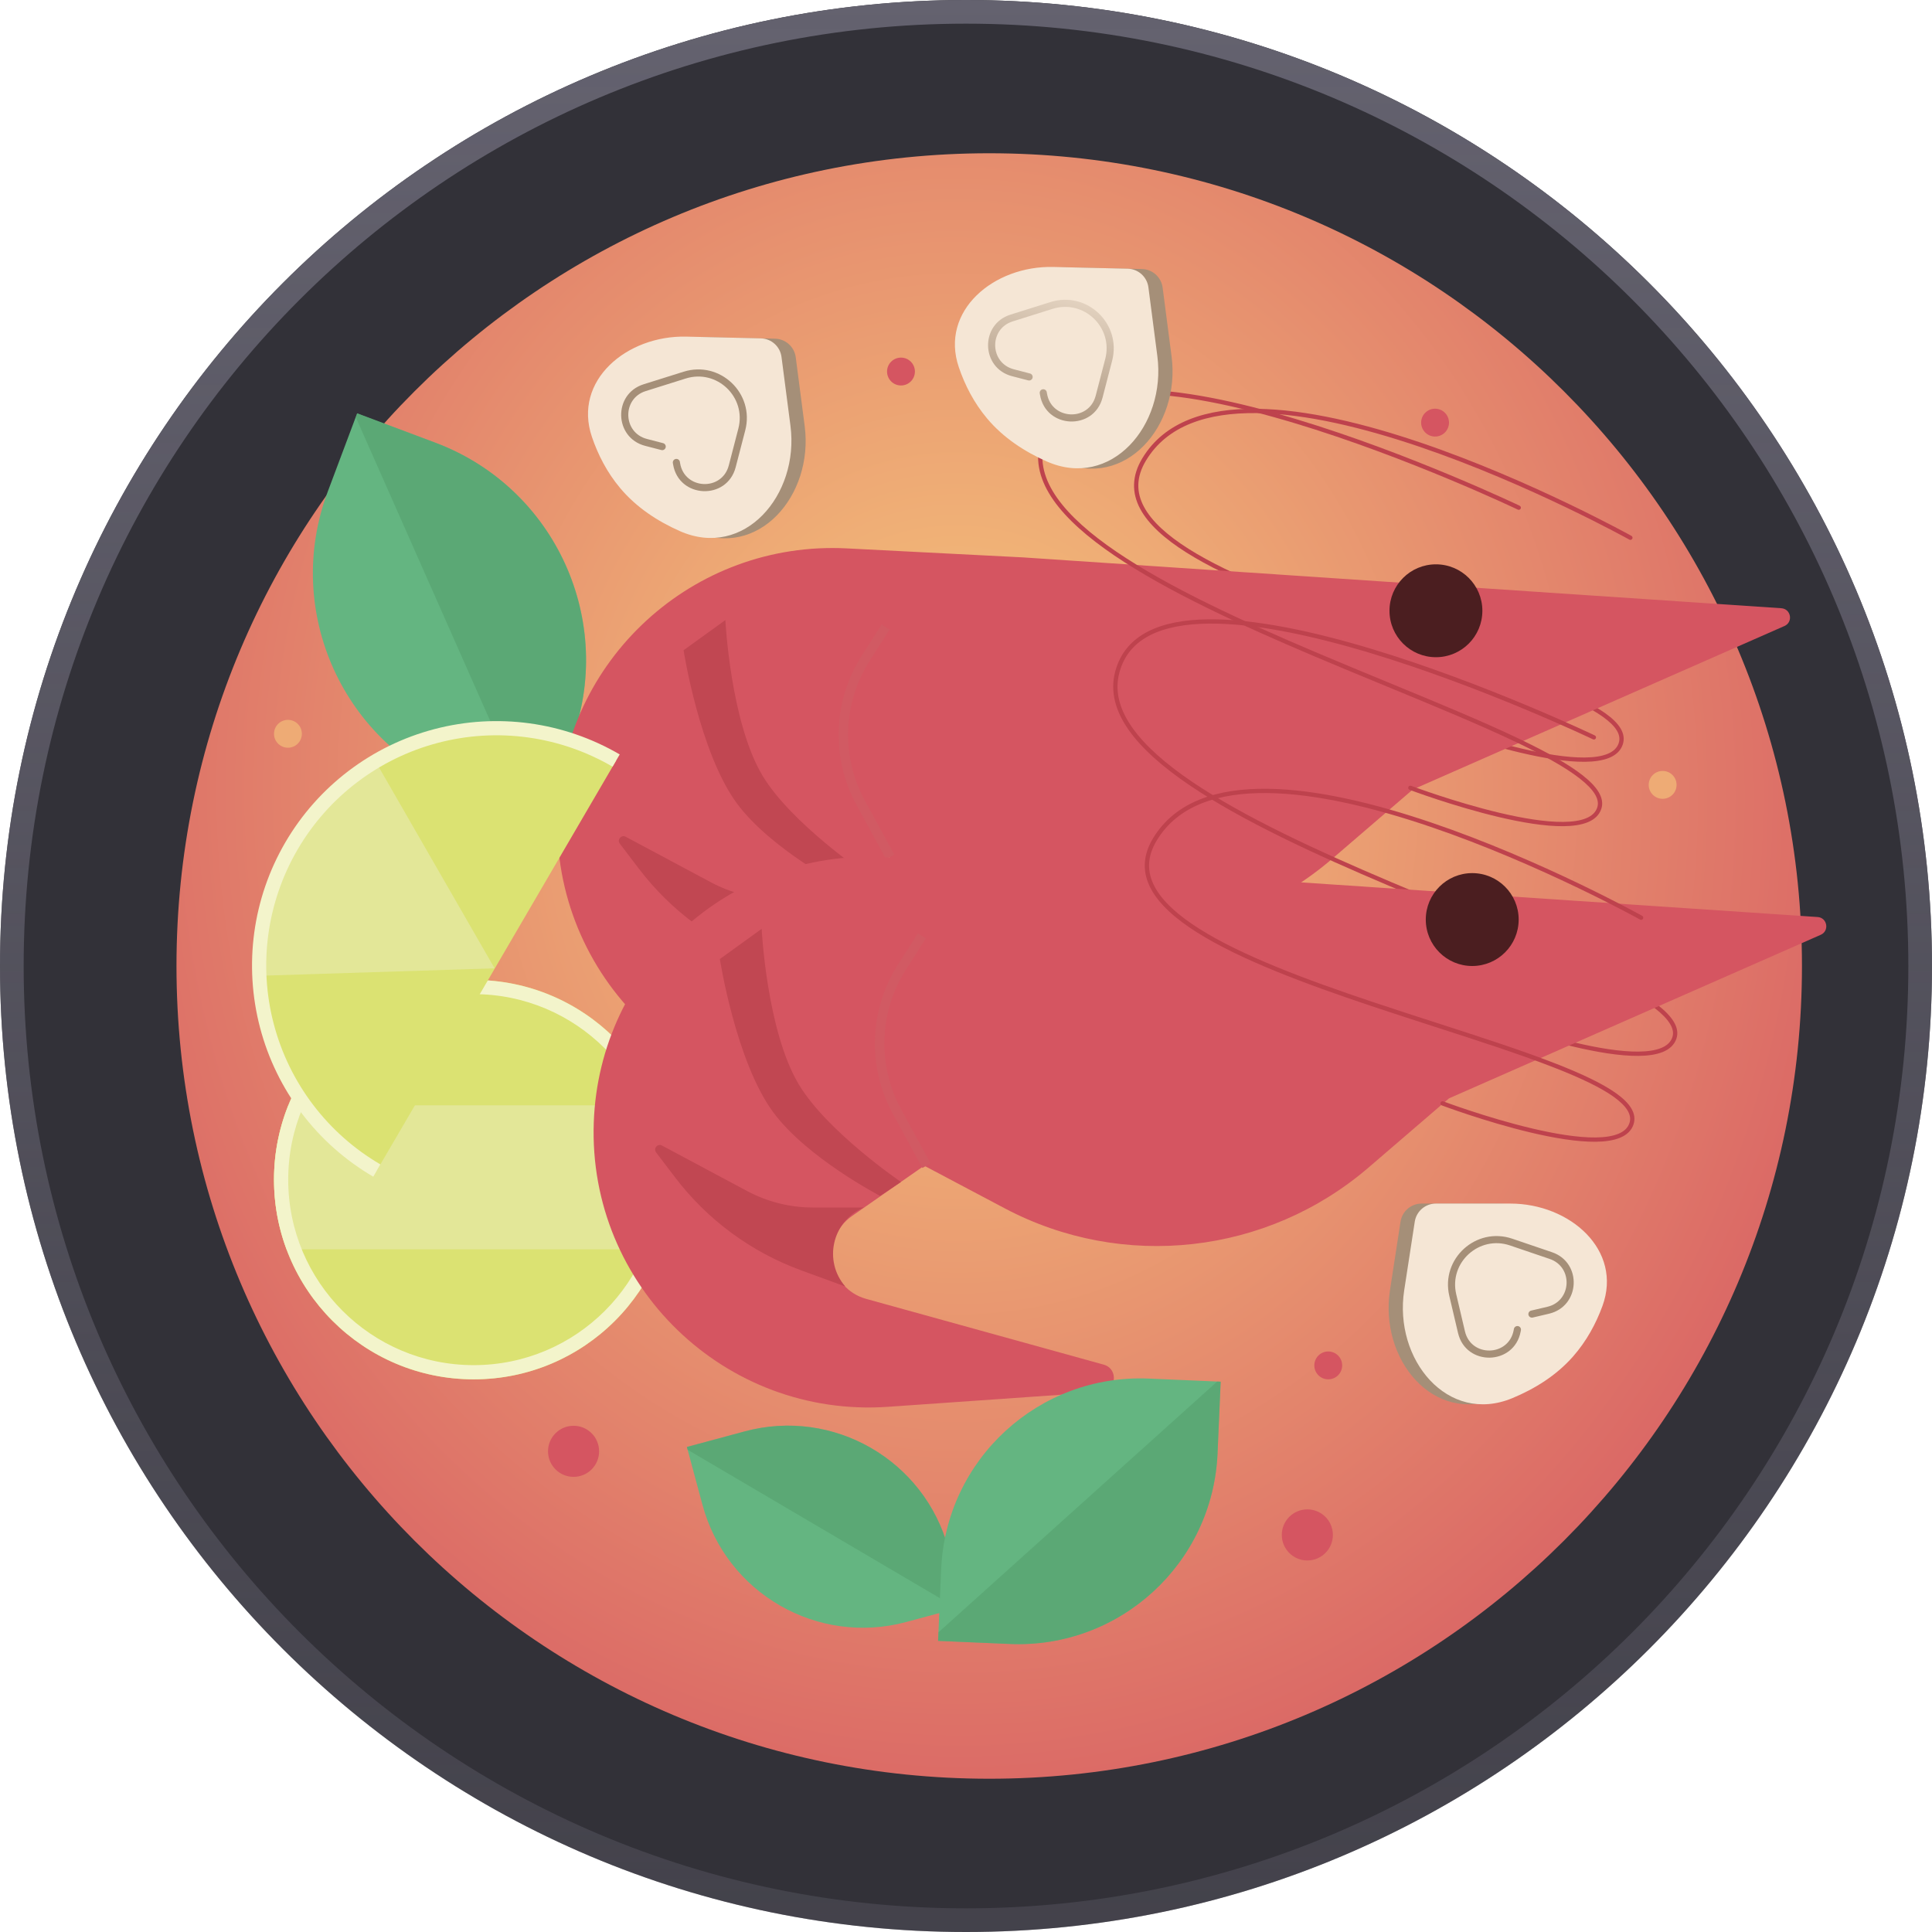 <?xml version="1.0" encoding="utf-8"?>
<svg width="900px" height="900px" viewBox="0 0 900 900" version="1.1" xmlns:xlink="http://www.w3.org/1999/xlink" xmlns="http://www.w3.org/2000/svg">
  <defs>
    <linearGradient gradientUnits="userSpaceOnUse" x1="450" y1="0" x2="450" y2="900" id="gradient_1">
      <stop offset="0%" stop-color="#64626F" />
      <stop offset="100%" stop-color="#64626F" stop-opacity="0.341" />
    </linearGradient>
    <radialGradient gradientUnits="objectBoundingBox" cx="48.143%" cy="39.429%" fx="48.143%" fy="39.429%" r="74.737%" gradientTransform="translate(0.481,0.394),scale(1,1),rotate(88.576),scale(1,0.886),translate(-0.481,-0.394)" id="gradient_2">
      <stop offset="0%" stop-color="#F7C97C" />
      <stop offset="100%" stop-color="#D55561" />
    </radialGradient>
    <linearGradient gradientUnits="userSpaceOnUse" x1="72.755" y1="144.952" x2="5.688" y2="19.471" id="gradient_3">
      <stop offset="0%" stop-color="#64B581" />
      <stop offset="100%" stop-color="#8DE691" />
    </linearGradient>
    <linearGradient gradientUnits="userSpaceOnUse" x1="90.806" y1="72.485" x2="-0.56" y2="27.492" id="gradient_4">
      <stop offset="0%" stop-color="#64B581" />
      <stop offset="100%" stop-color="#8DE691" />
    </linearGradient>
    <linearGradient gradientUnits="userSpaceOnUse" x1="40.025" y1="48.678" x2="86.539" y2="143.87" id="gradient_5">
      <stop offset="0%" stop-color="#C4CC57" />
      <stop offset="100%" stop-color="#DBE272" />
    </linearGradient>
    <linearGradient gradientUnits="userSpaceOnUse" x1="241.225" y1="120.073" x2="215.264" y2="-18.389" id="gradient_6">
      <stop offset="0%" stop-color="#D55561" />
      <stop offset="100%" stop-color="#EB8B75" />
    </linearGradient>
    <linearGradient gradientUnits="userSpaceOnUse" x1="73.153" y1="127.62" x2="-17.308" y2="54.087" id="gradient_7">
      <stop offset="0%" stop-color="#C14752" />
      <stop offset="100%" stop-color="#C14752" stop-opacity="0" />
    </linearGradient>
    <linearGradient gradientUnits="userSpaceOnUse" x1="49.215" y1="59.392" x2="19.109" y2="-12.406" id="gradient_8">
      <stop offset="0%" stop-color="#C14752" />
      <stop offset="100%" stop-color="#C14752" stop-opacity="0" />
    </linearGradient>
    <linearGradient gradientUnits="userSpaceOnUse" x1="254.61" y1="152.549" x2="226.49" y2="21.659" id="gradient_9">
      <stop offset="0%" stop-color="#D55561" />
      <stop offset="100%" stop-color="#EB8B75" />
    </linearGradient>
    <linearGradient gradientUnits="userSpaceOnUse" x1="120.073" y1="166.587" x2="-17.307" y2="54.087" id="gradient_10">
      <stop offset="0%" stop-color="#C14752" />
      <stop offset="100%" stop-color="#C14752" stop-opacity="0" />
    </linearGradient>
    <linearGradient gradientUnits="userSpaceOnUse" x1="138.347" y1="88.258" x2="70.233" y2="-44.356" id="gradient_11">
      <stop offset="0%" stop-color="#C14752" />
      <stop offset="100%" stop-color="#C14752" stop-opacity="0" />
    </linearGradient>
    <linearGradient gradientUnits="userSpaceOnUse" x1="27.262" y1="82.751" x2="111.759" y2="-5.46" id="gradient_12">
      <stop offset="0%" stop-color="#64B581" />
      <stop offset="100%" stop-color="#8DE691" />
    </linearGradient>
    <linearGradient gradientUnits="userSpaceOnUse" x1="31.537" y1="125.378" x2="43.517" y2="8.06" id="gradient_13">
      <stop offset="43.897%" stop-color="#A58F78" />
      <stop offset="100%" stop-color="#CFBDAA" />
    </linearGradient>
    <linearGradient gradientUnits="userSpaceOnUse" x1="95.253" y1="67.759" x2="76.443" y2="-12.616" id="gradient_14">
      <stop offset="0%" stop-color="#A58F78" />
      <stop offset="100%" stop-color="#F5E6D5" />
    </linearGradient>
    <linearGradient gradientUnits="userSpaceOnUse" x1="61.441" y1="125.791" x2="52.181" y2="8.225" id="gradient_15">
      <stop offset="43.897%" stop-color="#A58F78" />
      <stop offset="100%" stop-color="#CFBDAA" />
    </linearGradient>
    <linearGradient gradientUnits="userSpaceOnUse" x1="-37.726" y1="66.058" x2="-17.06" y2="-13.858" id="gradient_16">
      <stop offset="0%" stop-color="#A58F78" />
      <stop offset="100%" stop-color="#F5E6D5" />
    </linearGradient>
    <linearGradient gradientUnits="userSpaceOnUse" x1="61.441" y1="125.791" x2="52.183" y2="8.225" id="gradient_17">
      <stop offset="43.897%" stop-color="#A58F78" />
      <stop offset="100%" stop-color="#CFBDAA" />
    </linearGradient>
    <linearGradient gradientUnits="userSpaceOnUse" x1="-37.727" y1="66.058" x2="-17.061" y2="-13.858" id="gradient_18">
      <stop offset="0%" stop-color="#A58F78" />
      <stop offset="100%" stop-color="#F5E6D5" />
    </linearGradient>
  </defs>
  <g id="Group">
    <path d="M900 450C900 698.528 698.53 900 450 900C201.471 900 0 698.528 0 450C0 201.472 201.471 0 450 0C698.53 0 900 201.472 900 450L900 450Z" id="Forma" fill="#323138" stroke="none" />
    <path d="M450 888.979C692.44 888.979 888.98 692.441 888.98 450C888.98 207.559 692.44 11.021 450 11.021C207.558 11.021 11.021 207.559 11.021 450C11.021 692.441 207.558 888.979 450 888.979L450 888.979ZM450 900C698.53 900 900 698.528 900 450C900 201.472 698.53 0 450 0C201.471 0 0 201.472 0 450C0 698.528 201.471 900 450 900L450 900Z" id="Forma" fill="url(#gradient_1)" fill-rule="evenodd" stroke="none" />
    <path d="M82.211 450C82.211 240.902 251.719 71.394 460.817 71.394C669.915 71.394 839.423 240.902 839.423 450C839.423 659.098 669.915 828.606 460.817 828.606C251.719 828.606 82.211 659.098 82.211 450Z" id="Círculo" fill="url(#gradient_2)" fill-rule="evenodd" stroke="none" />
    <path d="M255.289 676.082C255.289 682.654 260.616 687.981 267.188 687.981C273.76 687.981 279.087 682.654 279.087 676.082C279.087 669.51 273.76 664.183 267.188 664.183C260.616 664.183 255.289 669.51 255.289 676.082Z" id="Círculo" fill="#D55561" fill-rule="evenodd" stroke="none" />
    <path d="M597.111 715.024C597.111 721.596 602.438 726.923 609.01 726.923C615.582 726.923 620.909 721.596 620.909 715.024C620.909 708.452 615.582 703.125 609.01 703.125C602.438 703.125 597.111 708.452 597.111 715.024Z" id="Círculo" fill="#D55561" fill-rule="evenodd" stroke="none" />
    <path d="M612.26 636.058C612.26 639.643 615.166 642.548 618.75 642.548C622.335 642.548 625.24 639.643 625.24 636.058C625.24 632.474 622.335 629.568 618.75 629.568C615.166 629.568 612.26 632.474 612.26 636.058Z" id="Círculo" fill="#D55561" fill-rule="evenodd" stroke="none" />
    <path d="M662.02 196.875C662.02 200.459 664.926 203.365 668.51 203.365C672.095 203.365 675 200.459 675 196.875C675 193.29 672.095 190.385 668.51 190.385C664.926 190.385 662.02 193.29 662.02 196.875Z" id="Círculo" fill="#D55561" fill-rule="evenodd" stroke="none" />
    <path d="M768.03 365.625C768.03 369.21 770.936 372.115 774.52 372.115C778.105 372.115 781.01 369.21 781.01 365.625C781.01 362.04 778.105 359.135 774.52 359.135C770.936 359.135 768.03 362.04 768.03 365.625Z" id="Círculo" fill="#EEAB75" fill-rule="evenodd" stroke="none" />
    <path d="M127.644 341.827C127.644 345.412 130.549 348.317 134.134 348.317C137.718 348.317 140.624 345.412 140.624 341.827C140.624 338.243 137.718 335.337 134.134 335.337C130.549 335.337 127.644 338.243 127.644 341.827Z" id="Círculo" fill="#EEAB75" fill-rule="evenodd" stroke="none" />
    <path d="M413.221 173.077C413.221 176.661 416.126 179.567 419.711 179.567C423.296 179.567 426.201 176.661 426.201 173.077C426.201 169.492 423.296 166.586 419.711 166.586C416.126 166.586 413.221 169.492 413.221 173.077Z" id="Círculo" fill="#D55561" fill-rule="evenodd" stroke="none" />
    <path d="M166.375 192.548L202.833 206.237C258.763 227.237 287.079 289.6 266.079 345.53L252.39 381.988L215.933 368.299C160.003 347.299 131.687 284.935 152.687 229.005L166.375 192.548L166.375 192.548Z" id="Forma" fill="url(#gradient_3)" stroke="none" />
    <path d="M248.053 380.359L165.713 194.311L166.375 192.548L202.832 206.237C258.762 227.237 287.078 289.6 266.078 345.53L252.39 381.987L248.053 380.359L248.053 380.359Z" id="Forma" fill="#529D6A" fill-opacity="0.5" fill-rule="evenodd" stroke="none" />
    <path d="M319.978 674.058L346.893 666.806C388.184 655.681 430.676 680.135 441.801 721.426L449.053 748.342L422.138 755.593C380.846 766.719 338.355 742.264 327.229 700.973L319.978 674.058L319.978 674.058Z" id="Forma" fill="url(#gradient_4)" stroke="none" />
    <path d="M445.852 749.204L320.329 675.36L319.978 674.058L346.893 666.806C388.184 655.681 430.676 680.135 441.801 721.426L449.053 748.341L445.852 749.204L445.852 749.204Z" id="Forma" fill="#529D6A" fill-opacity="0.5" fill-rule="evenodd" stroke="none" />
    <path d="M127.644 549.519C127.644 498.141 169.295 456.49 220.673 456.49C272.051 456.49 313.702 498.141 313.702 549.519C313.702 600.897 272.051 642.548 220.673 642.548C169.295 642.548 127.644 600.897 127.644 549.519Z" id="Círculo" fill="url(#gradient_5)" fill-rule="evenodd" stroke="none" />
    <path d="M307.886 581.971C311.647 571.867 313.703 560.933 313.703 549.519C313.703 537.285 311.341 525.603 307.049 514.904L134.298 514.904C130.006 525.603 127.645 537.285 127.645 549.519C127.645 560.933 129.701 571.867 133.462 581.971L307.886 581.971L307.886 581.971Z" id="Forma" fill="#E3E798" fill-rule="evenodd" stroke="none" />
    <path d="M220.673 635.935C268.4 635.935 307.089 597.245 307.089 549.519C307.089 501.793 268.4 463.103 220.673 463.103C172.947 463.103 134.257 501.793 134.257 549.519C134.257 597.245 172.947 635.935 220.673 635.935L220.673 635.935ZM220.673 642.548C272.052 642.548 313.702 600.898 313.702 549.519C313.702 498.141 272.052 456.49 220.673 456.49C169.295 456.49 127.645 498.141 127.645 549.519C127.645 600.898 169.295 642.548 220.673 642.548L220.673 642.548Z" id="Forma" fill="#F3F4CB" fill-rule="evenodd" stroke="none" />
    <path d="M585.46 192.437C562.47 192.158 543.71 198.219 533.86 214.517C529.23 222.174 529.29 229.275 532.87 236.022C536.49 242.854 543.76 249.389 553.68 255.66C573.5 268.193 603.46 279.377 634.37 289.728C644.31 293.056 654.35 296.297 664.16 299.469C684.82 306.143 704.52 312.505 720.31 318.703C731.95 323.273 741.56 327.787 747.89 332.319C751.06 334.584 753.48 336.902 754.91 339.295C756.36 341.721 756.8 344.251 755.95 346.816C754.96 349.793 752.66 351.795 749.59 353.047C746.54 354.29 742.66 354.827 738.31 354.875C729.61 354.97 718.73 353.103 708.14 350.598C697.54 348.089 687.17 344.924 679.45 342.387C675.59 341.119 672.39 340.007 670.16 339.211C669.04 338.814 668.16 338.495 667.57 338.276C667.27 338.166 667.04 338.081 666.88 338.024L666.71 337.958L666.65 337.936C666.65 337.936 666.65 337.936 667 337C667.35 336.064 667.35 336.064 667.35 336.064L667.36 336.065L667.41 336.085L667.58 336.149C667.73 336.206 667.96 336.29 668.26 336.398C668.85 336.616 669.72 336.932 670.83 337.327C673.05 338.118 676.23 339.225 680.08 340.487C687.77 343.014 698.08 346.161 708.61 348.652C719.15 351.146 729.83 352.967 738.29 352.875C742.52 352.829 746.11 352.303 748.83 351.195C751.53 350.095 753.29 348.457 754.05 346.184C754.69 344.272 754.4 342.346 753.19 340.322C751.96 338.265 749.79 336.137 746.73 333.946C740.61 329.566 731.19 325.125 719.58 320.564C703.85 314.39 684.25 308.06 663.63 301.398C653.8 298.222 643.73 294.971 633.74 291.624C602.85 281.28 572.67 270.03 552.61 257.351C542.59 251.016 534.97 244.252 531.1 236.958C527.19 229.58 527.16 221.731 532.14 213.483C542.54 196.281 562.22 190.155 585.49 190.438C608.78 190.721 635.94 197.416 661.76 206.178C687.59 214.945 712.15 225.807 730.24 234.473C739.28 238.807 746.72 242.594 751.89 245.297C754.48 246.649 756.5 247.731 757.88 248.474C758.56 248.846 759.09 249.134 759.45 249.328C759.62 249.426 759.76 249.5 759.85 249.55L759.95 249.607L759.98 249.625C759.99 249.626 759.99 249.626 759.5 250.5C759.01 251.374 759.01 251.373 759.01 251.373L758.98 251.356L758.88 251.3C758.79 251.251 758.66 251.178 758.48 251.082C758.13 250.889 757.61 250.604 756.93 250.234C755.56 249.494 753.54 248.417 750.97 247.07C745.81 244.375 738.4 240.599 729.37 236.277C711.32 227.631 686.85 216.805 661.12 208.072C635.37 199.334 608.44 192.717 585.46 192.437L585.46 192.437ZM760.37 250.986C760.11 251.469 759.5 251.642 759.01 251.374L759.5 250.5L759.99 249.626C760.47 249.895 760.64 250.504 760.37 250.986L760.37 250.986ZM666.06 336.647C666.26 336.131 666.84 335.87 667.35 336.064L667 337L666.65 337.936C666.13 337.741 665.87 337.164 666.06 336.647L666.06 336.647Z" id="Forma" fill="#BE424D" fill-rule="evenodd" stroke="none" />
    <path d="M829.81 283.34L476.366 259.64L394.411 255.458C322.902 251.81 262.254 307.416 259.699 378.973C256.98 455.096 320.815 516.799 396.802 511.498L495.95 504.581C503.23 504.073 504.26 493.798 497.23 491.851L386.592 461.223C368.94 456.336 364.967 433.096 379.993 422.624L413.626 399.183L451.073 419.008C506.13 448.157 573.43 440.614 620.66 399.997L658.1 367.813L831.27 291.618C835.41 289.796 834.33 283.643 829.81 283.34L829.81 283.34Z" id="Forma" fill="url(#gradient_6)" stroke="none" />
    <path d="M337.905 288.846L318.434 302.909C318.434 302.909 325.849 350.628 343.313 374.303C358.968 395.525 393.073 413.245 393.073 413.245L402.809 406.755C402.809 406.755 368.421 383.364 355.212 361.322C340.255 336.361 337.905 288.846 337.905 288.846L337.905 288.846Z" id="Forma" fill="url(#gradient_7)" stroke="none" />
    <path d="M385.029 418.864L385.501 418.654L361.734 418.654C351.061 418.654 340.552 416.022 331.139 410.991L291.484 389.796C289.435 388.701 287.336 391.165 288.742 393.014L297.566 404.611C312.604 424.375 332.996 439.41 356.322 447.933L376.847 455.433C366.615 443.585 370.724 425.222 385.029 418.864L385.029 418.864Z" id="Forma" fill="url(#gradient_8)" stroke="none" />
    <path d="M401.342 305.588L410.684 290.908L414.403 293.275L405.062 307.955C392.569 327.586 391.731 352.456 402.873 372.884L416.642 398.127L412.772 400.238L399.003 374.995C387.092 353.158 387.988 326.573 401.342 305.588L401.342 305.588Z" id="Forma" fill="#D15A63" fill-rule="evenodd" stroke="none" />
    <path d="M647.275 284.519C647.275 272.57 656.962 262.884 668.91 262.884C680.858 262.884 690.545 272.57 690.545 284.519C690.545 296.467 680.858 306.153 668.91 306.153C656.962 306.153 647.275 296.467 647.275 284.519Z" id="Círculo" fill="#4B1E20" fill-rule="evenodd" stroke="none" />
    <path d="M500.66 188.964C493.59 192.593 488.636 198.181 486.466 206.26C484.154 214.865 486.454 223.397 492.42 231.895C498.4 240.412 508.01 248.818 520.15 257.065C544.42 273.555 578.49 289.233 612.88 303.821C624.3 308.664 635.75 313.387 646.89 317.979C669.25 327.199 690.32 335.888 707.21 343.943C719.86 349.975 730.24 355.689 737.1 361.047C740.53 363.725 743.14 366.36 744.7 368.957C746.27 371.574 746.81 374.224 745.95 376.816C744.96 379.793 742.66 381.795 739.59 383.047C736.54 384.29 732.66 384.827 728.31 384.875C719.61 384.97 708.73 383.103 698.14 380.598C687.54 378.089 677.17 374.924 669.45 372.387C665.59 371.119 662.39 370.007 660.16 369.212C659.04 368.814 658.16 368.495 657.57 368.276C657.27 368.167 657.04 368.082 656.88 368.024L656.71 367.959L656.65 367.936C656.65 367.936 656.65 367.936 657 367C657.35 366.064 657.35 366.064 657.35 366.064L657.36 366.065L657.41 366.085L657.58 366.149C657.68 366.187 657.81 366.236 657.98 366.297C658.06 366.328 658.16 366.362 658.26 366.398C658.85 366.616 659.72 366.932 660.83 367.327C663.05 368.118 666.23 369.225 670.08 370.487C677.77 373.014 688.08 376.161 698.61 378.652C709.15 381.147 719.83 382.967 728.29 382.875C732.52 382.829 736.11 382.303 738.83 381.195C741.53 380.096 743.29 378.457 744.05 376.184C744.68 374.299 744.35 372.261 742.98 369.987C741.61 367.692 739.21 365.234 735.87 362.624C729.19 357.407 718.97 351.77 706.35 345.748C689.5 337.716 668.52 329.064 646.2 319.857C635.05 315.261 623.57 310.526 612.1 305.662C577.72 291.076 543.47 275.332 519.03 258.719C506.81 250.414 496.96 241.848 490.78 233.044C484.59 224.221 482.024 215.084 484.534 205.741C486.864 197.069 492.22 191.048 499.75 187.185C507.24 183.34 516.86 181.642 527.77 181.5C549.58 181.217 576.89 187.16 603.54 195.167C630.21 203.181 656.31 213.289 675.73 221.39C685.44 225.441 693.49 228.992 699.11 231.53C701.92 232.799 704.12 233.816 705.63 234.515C706.38 234.864 706.95 235.135 707.34 235.318C707.54 235.41 707.68 235.479 707.78 235.526L707.93 235.597C707.93 235.597 707.93 235.598 707.5 236.5C707.07 237.402 707.07 237.402 707.07 237.401L706.92 237.333C706.87 237.306 706.79 237.272 706.71 237.23C706.64 237.2 706.57 237.165 706.49 237.127C706.1 236.945 705.53 236.676 704.78 236.328C703.29 235.632 701.09 234.619 698.29 233.353C692.68 230.821 684.65 227.278 674.96 223.235C655.57 215.149 629.54 205.069 602.96 197.083C576.36 189.09 549.29 183.221 527.79 183.5C517.05 183.64 507.77 185.316 500.66 188.964L500.66 188.964ZM708.4 236.931C708.16 237.43 707.57 237.64 707.07 237.402L707.5 236.5L707.93 235.598C708.43 235.836 708.64 236.433 708.4 236.931L708.4 236.931ZM656.06 366.648C656.26 366.131 656.84 365.87 657.35 366.064L657 367L656.65 367.936C656.13 367.741 655.87 367.164 656.06 366.648L656.06 366.648Z" id="Forma" fill="#BE424D" fill-rule="evenodd" stroke="none" />
    <path d="M535.66 295.964C528.59 299.593 523.64 305.181 521.47 313.26C519.15 321.865 521.45 330.397 527.42 338.895C533.4 347.412 543.01 355.818 555.15 364.065C579.42 380.555 613.49 396.233 647.88 410.821C659.3 415.664 670.75 420.387 681.89 424.979C704.25 434.199 725.32 442.888 742.21 450.943C754.86 456.975 765.24 462.689 772.1 468.047C775.53 470.725 778.14 473.36 779.7 475.957C781.27 478.574 781.81 481.224 780.95 483.816C779.96 486.793 777.66 488.795 774.59 490.047C771.54 491.29 767.66 491.827 763.31 491.875C754.61 491.97 743.73 490.103 733.14 487.598C722.54 485.089 712.17 481.924 704.45 479.387C700.59 478.119 697.39 477.007 695.16 476.212C694.04 475.814 693.16 475.495 692.57 475.276C692.27 475.167 692.04 475.082 691.88 475.024L691.71 474.959L691.65 474.936C691.65 474.936 691.65 474.936 692 474C692.35 473.064 692.35 473.064 692.35 473.064L692.36 473.065L692.41 473.085L692.58 473.149C692.68 473.187 692.81 473.236 692.98 473.297C693.06 473.328 693.16 473.362 693.26 473.398C693.85 473.616 694.72 473.932 695.83 474.327C698.05 475.118 701.23 476.225 705.08 477.487C712.77 480.014 723.08 483.161 733.61 485.652C744.15 488.147 754.83 489.967 763.29 489.875C767.52 489.829 771.11 489.303 773.83 488.195C776.53 487.096 778.29 485.457 779.05 483.184C779.68 481.299 779.35 479.261 777.98 476.987C776.61 474.692 774.21 472.234 770.87 469.624C764.19 464.407 753.97 458.77 741.35 452.748C724.5 444.716 703.52 436.064 681.2 426.857C670.05 422.261 658.57 417.526 647.1 412.662C612.72 398.076 578.47 382.332 554.03 365.719C541.81 357.414 531.96 348.848 525.78 340.044C519.59 331.221 517.02 322.084 519.53 312.741C521.86 304.069 527.22 298.048 534.75 294.185C542.24 290.34 551.86 288.642 562.77 288.5C584.58 288.217 611.89 294.16 638.54 302.167C665.21 310.181 691.31 320.289 710.73 328.39C720.44 332.441 728.49 335.992 734.11 338.53C736.92 339.799 739.12 340.816 740.63 341.515C741.38 341.864 741.95 342.135 742.34 342.318C742.54 342.41 742.68 342.479 742.78 342.526L742.93 342.597C742.93 342.597 742.93 342.598 742.5 343.5C742.07 344.402 742.07 344.402 742.07 344.401L741.92 344.333C741.87 344.306 741.79 344.272 741.71 344.23C741.64 344.2 741.57 344.165 741.49 344.127C741.1 343.945 740.53 343.676 739.78 343.328C738.29 342.632 736.09 341.619 733.29 340.353C727.68 337.821 719.65 334.278 709.96 330.235C690.57 322.149 664.54 312.069 637.96 304.083C611.36 296.09 584.29 290.221 562.79 290.5C552.05 290.64 542.77 292.316 535.66 295.964L535.66 295.964ZM743.4 343.931C743.16 344.43 742.57 344.64 742.07 344.402L742.5 343.5L742.93 342.598C743.43 342.836 743.64 343.433 743.4 343.931L743.4 343.931ZM691.06 473.648C691.26 473.131 691.84 472.87 692.35 473.064L692 474L691.65 474.936C691.13 474.741 690.87 474.164 691.06 473.648L691.06 473.648Z" id="Forma" fill="#BE424D" fill-rule="evenodd" stroke="none" />
    <path d="M846.72 427.186L493.27 403.486L411.316 399.304C339.807 395.656 279.159 451.262 276.604 522.819C273.885 598.942 337.72 660.646 413.708 655.344L512.85 648.427C520.13 647.919 521.16 637.644 514.13 635.697L403.497 605.069C385.845 600.182 381.873 576.942 396.898 566.47L430.531 543.029L467.978 562.854C523.04 592.003 590.33 584.46 637.57 543.843L675 511.659L848.17 435.464C852.31 433.642 851.23 427.489 846.72 427.186L846.72 427.186Z" id="Forma" fill="url(#gradient_9)" stroke="none" />
    <path d="M590.46 369.437C567.47 369.158 548.71 375.219 538.86 391.517C534.23 399.174 534.29 406.275 537.87 413.022C541.49 419.854 548.76 426.389 558.68 432.66C578.5 445.193 608.46 456.377 639.37 466.728C649.31 470.056 659.35 473.297 669.16 476.469C689.82 483.143 709.52 489.505 725.31 495.703C736.95 500.273 746.56 504.787 752.89 509.319C756.06 511.584 758.48 513.902 759.91 516.295C761.36 518.721 761.8 521.251 760.95 523.816C759.96 526.793 757.66 528.795 754.59 530.047C751.54 531.29 747.66 531.827 743.31 531.875C734.61 531.97 723.73 530.103 713.14 527.598C702.54 525.089 692.17 521.924 684.45 519.387C680.59 518.119 677.39 517.007 675.16 516.211C674.04 515.814 673.16 515.495 672.57 515.276C672.27 515.166 672.04 515.081 671.88 515.024L671.71 514.958L671.65 514.936C671.65 514.936 671.65 514.936 672 514C672.35 513.064 672.35 513.064 672.35 513.064L672.36 513.065L672.41 513.085L672.58 513.149C672.73 513.206 672.96 513.29 673.26 513.398C673.85 513.616 674.72 513.932 675.83 514.327C678.05 515.118 681.23 516.225 685.08 517.487C692.77 520.014 703.08 523.161 713.61 525.652C724.15 528.146 734.83 529.967 743.29 529.875C747.52 529.829 751.11 529.303 753.83 528.195C756.53 527.095 758.29 525.457 759.05 523.184C759.69 521.272 759.4 519.346 758.19 517.322C756.96 515.265 754.79 513.137 751.73 510.946C745.61 506.566 736.19 502.125 724.58 497.564C708.85 491.39 689.25 485.06 668.63 478.398C658.8 475.222 648.73 471.971 638.74 468.624C607.85 458.28 577.67 447.03 557.61 434.351C547.59 428.016 539.97 421.252 536.1 413.958C532.19 406.58 532.16 398.731 537.14 390.483C547.54 373.281 567.22 367.155 590.49 367.438C613.78 367.721 640.94 374.416 666.76 383.178C692.59 391.945 717.15 402.807 735.24 411.473C744.28 415.807 751.72 419.594 756.89 422.297C759.48 423.649 761.5 424.731 762.88 425.474C763.56 425.846 764.09 426.134 764.45 426.328C764.62 426.426 764.76 426.5 764.85 426.55L764.95 426.607L764.98 426.625C764.99 426.626 764.99 426.626 764.5 427.5C764.01 428.374 764.01 428.373 764.01 428.373L763.98 428.356L763.88 428.3C763.79 428.251 763.66 428.178 763.48 428.082C763.13 427.889 762.61 427.604 761.93 427.234C760.56 426.494 758.54 425.417 755.97 424.07C750.81 421.375 743.4 417.599 734.37 413.277C716.32 404.631 691.85 393.805 666.12 385.072C640.37 376.334 613.44 369.717 590.46 369.437L590.46 369.437ZM765.37 427.986C765.11 428.469 764.5 428.642 764.01 428.374L764.5 427.5L764.99 426.626C765.47 426.895 765.64 427.504 765.37 427.986L765.37 427.986ZM671.06 513.647C671.26 513.131 671.84 512.87 672.35 513.064L672 514L671.65 514.936C671.13 514.741 670.87 514.164 671.06 513.647L671.06 513.647Z" id="Forma" fill="#BE424D" fill-rule="evenodd" stroke="none" />
    <path d="M354.808 432.692L335.336 446.755C335.336 446.755 342.752 494.474 360.216 518.149C375.871 539.371 409.976 557.091 409.976 557.091L419.711 550.601C419.711 550.601 385.324 527.21 372.115 505.168C357.157 480.207 354.808 432.692 354.808 432.692L354.808 432.692Z" id="Forma" fill="url(#gradient_10)" stroke="none" />
    <path d="M401.931 562.71L402.403 562.5L378.635 562.5C367.962 562.5 357.454 559.868 348.041 554.837L308.386 533.642C306.337 532.547 304.237 535.011 305.644 536.86L314.468 548.457C329.506 568.221 349.897 583.256 373.224 591.779L393.749 599.279C383.517 587.431 387.625 569.068 401.931 562.71L401.931 562.71Z" id="Forma" fill="url(#gradient_11)" stroke="none" />
    <path d="M418.245 449.434L427.587 434.754L431.306 437.121L421.964 451.801C409.472 471.432 408.633 496.302 419.776 516.73L433.545 541.973L429.675 544.084L415.906 518.841C403.995 497.004 404.891 470.419 418.245 449.434L418.245 449.434Z" id="Forma" fill="#D15A63" fill-rule="evenodd" stroke="none" />
    <path d="M664.185 428.365C664.185 416.417 673.871 406.73 685.82 406.73C697.768 406.73 707.454 416.417 707.454 428.365C707.454 440.314 697.768 450 685.82 450C673.871 450 664.185 440.314 664.185 428.365Z" id="Círculo" fill="#4B1E20" fill-rule="evenodd" stroke="none" />
    <path d="M287.021 354.296C261.694 339.513 231.532 335.397 203.17 342.853C174.808 350.309 150.57 368.726 135.787 394.054C121.004 419.381 116.888 449.543 124.344 477.905C131.8 506.267 150.217 530.505 175.544 545.288L231.283 449.792L287.021 354.296L287.021 354.296Z" id="Forma" fill="#DBE272" stroke="none" />
    <path d="M120.814 454.561L230.411 451.082L174.923 354.662C158.882 364.167 145.355 377.663 135.788 394.054C125.015 412.511 119.907 433.536 120.814 454.561L120.814 454.561Z" id="Forma" fill="#E3E798" fill-rule="evenodd" stroke="none" />
    <path d="M121.146 478.745C113.468 449.535 117.707 418.471 132.932 392.387C148.157 366.302 173.12 347.334 202.33 339.655C231.54 331.977 262.604 336.216 288.689 351.441L285.355 357.152C260.785 342.811 231.525 338.818 204.011 346.051C176.497 353.284 152.984 371.151 138.643 395.72C124.302 420.29 120.309 449.55 127.542 477.064C134.775 504.578 152.642 528.092 177.211 542.432L173.878 548.144C147.793 532.919 128.825 507.956 121.146 478.745L121.146 478.745Z" id="Forma" fill="#F3F4CB" fill-rule="evenodd" stroke="none" />
    <path d="M568.63 643.64L567.18 677.043C564.97 728.287 521.64 768.035 470.394 765.823L436.991 764.381L438.433 730.978C440.645 679.735 483.979 639.987 535.22 642.199L568.63 643.64L568.63 643.64Z" id="Forma" fill="url(#gradient_12)" stroke="none" />
    <path d="M437.163 760.408L567.01 643.571L568.63 643.641L567.18 677.043C564.97 728.287 521.64 768.035 470.394 765.823L436.991 764.381L437.163 760.408L437.163 760.408Z" id="Forma" fill="#529D6A" fill-opacity="0.5" fill-rule="evenodd" stroke="none" />
    <path d="M652.42 569.104C653.17 564.252 657.34 560.67 662.25 560.67L696.98 560.67C724.72 560.67 749.38 582.376 739.84 608.416C736.85 616.575 732.47 624.738 726.11 631.956C718.33 640.78 708.33 646.973 697.87 651.313C667.74 663.821 642.54 633.323 647.5 601.076L652.42 569.104L652.42 569.104Z" id="Forma" fill="url(#gradient_13)" stroke="none" />
    <path d="M659.05 569.104C659.8 564.252 663.97 560.67 668.88 560.67L703.61 560.67C731.35 560.67 756.01 582.376 746.47 608.416C743.48 616.575 739.1 624.738 732.74 631.956C724.96 640.78 714.96 646.973 704.5 651.313C674.37 663.821 649.17 633.323 654.13 601.076L659.05 569.104L659.05 569.104Z" id="Forma" fill="#F5E6D5" stroke="none" />
    <path d="M682.43 620.184C685.29 632.385 702.79 632.005 705.12 619.691L705.24 619.07C705.41 618.17 706.28 617.579 707.18 617.75C708.08 617.92 708.67 618.788 708.5 619.687L708.38 620.308C705.38 636.141 682.88 636.63 679.2 620.942L675.14 603.675C671.07 586.351 687.64 571.312 704.49 577.041L722.98 583.328C737.17 588.154 736.18 608.549 721.59 611.979L714.02 613.759C713.12 613.968 712.23 613.415 712.02 612.524C711.81 611.633 712.37 610.74 713.26 610.531L720.83 608.751C732.18 606.083 732.95 590.221 721.91 586.467L703.42 580.18C689.04 575.289 674.89 588.128 678.37 602.916L682.43 620.184L682.43 620.184Z" id="Forma" fill="url(#gradient_14)" fill-rule="evenodd" stroke="none" />
    <path d="M541.6 133.984C540.97 129.116 536.87 125.437 531.97 125.323L497.24 124.516C469.517 123.871 444.36 144.998 453.293 171.254C456.091 179.48 460.277 187.742 466.469 195.106C474.039 204.109 483.896 210.533 494.25 215.114C524.08 228.319 549.98 198.415 545.77 166.061L541.6 133.984L541.6 133.984Z" id="Forma" fill="url(#gradient_15)" stroke="none" />
    <path d="M534.97 133.83C534.33 128.961 530.24 125.283 525.34 125.169L490.61 124.362C462.887 123.717 437.729 144.844 446.662 171.1C449.461 179.326 453.646 187.588 459.838 194.952C467.408 203.955 477.265 210.379 487.617 214.96C517.45 228.165 543.35 198.261 539.14 165.907L534.97 133.83L534.97 133.83Z" id="Forma" fill="#F5E6D5" stroke="none" />
    <path d="M510.41 184.352C507.26 196.484 489.781 195.697 487.732 183.332L487.629 182.708C487.479 181.805 486.626 181.194 485.723 181.344C484.819 181.493 484.208 182.347 484.358 183.25L484.461 183.874C487.095 199.772 509.57 200.784 513.62 185.186L518.08 168.017C522.55 150.793 506.33 135.372 489.358 140.708L470.727 146.564C456.426 151.059 456.941 171.471 471.45 175.239L478.981 177.195C479.867 177.425 480.772 176.893 481.003 176.007C481.233 175.121 480.701 174.216 479.815 173.986L472.284 172.03C460.999 169.1 460.598 153.223 471.721 149.727L490.35 143.871C504.84 139.316 518.69 152.48 514.87 167.184L510.41 184.352L510.41 184.352Z" id="Forma" fill="url(#gradient_16)" fill-rule="evenodd" stroke="none" />
    <path d="M370.685 166.436C370.051 161.567 365.96 157.889 361.052 157.775L326.329 156.968C298.603 156.323 273.446 177.45 282.379 203.706C285.177 211.932 289.363 220.194 295.555 227.558C303.125 236.561 312.982 242.985 323.333 247.566C353.168 260.771 379.069 230.867 374.859 198.513L370.685 166.436L370.685 166.436Z" id="Forma" fill="url(#gradient_17)" stroke="none" />
    <path d="M364.054 166.282C363.421 161.413 359.33 157.735 354.422 157.621L319.699 156.814C291.973 156.169 266.815 177.296 275.748 203.552C278.547 211.778 282.732 220.04 288.924 227.404C296.494 236.407 306.351 242.83 316.703 247.412C346.538 260.617 372.439 230.713 368.229 198.359L364.054 166.282L364.054 166.282Z" id="Forma" fill="#F5E6D5" stroke="none" />
    <path d="M339.499 216.804C336.348 228.936 318.866 228.149 316.818 215.784L316.714 215.16C316.565 214.257 315.711 213.646 314.808 213.796C313.905 213.945 313.294 214.799 313.443 215.702L313.547 216.326C316.18 232.224 338.657 233.235 342.708 217.638L347.166 200.469C351.639 183.245 335.42 167.824 318.443 173.16L299.812 179.016C285.512 183.511 286.027 203.923 300.536 207.691L308.067 209.647C308.953 209.877 309.858 209.345 310.088 208.459C310.318 207.573 309.786 206.668 308.9 206.438L301.369 204.482C290.084 201.551 289.684 185.675 300.806 182.179L319.437 176.323C333.93 171.768 347.775 184.932 343.957 199.636L339.499 216.804L339.499 216.804Z" id="Forma" fill="url(#gradient_18)" fill-rule="evenodd" stroke="none" />
  </g>
</svg>